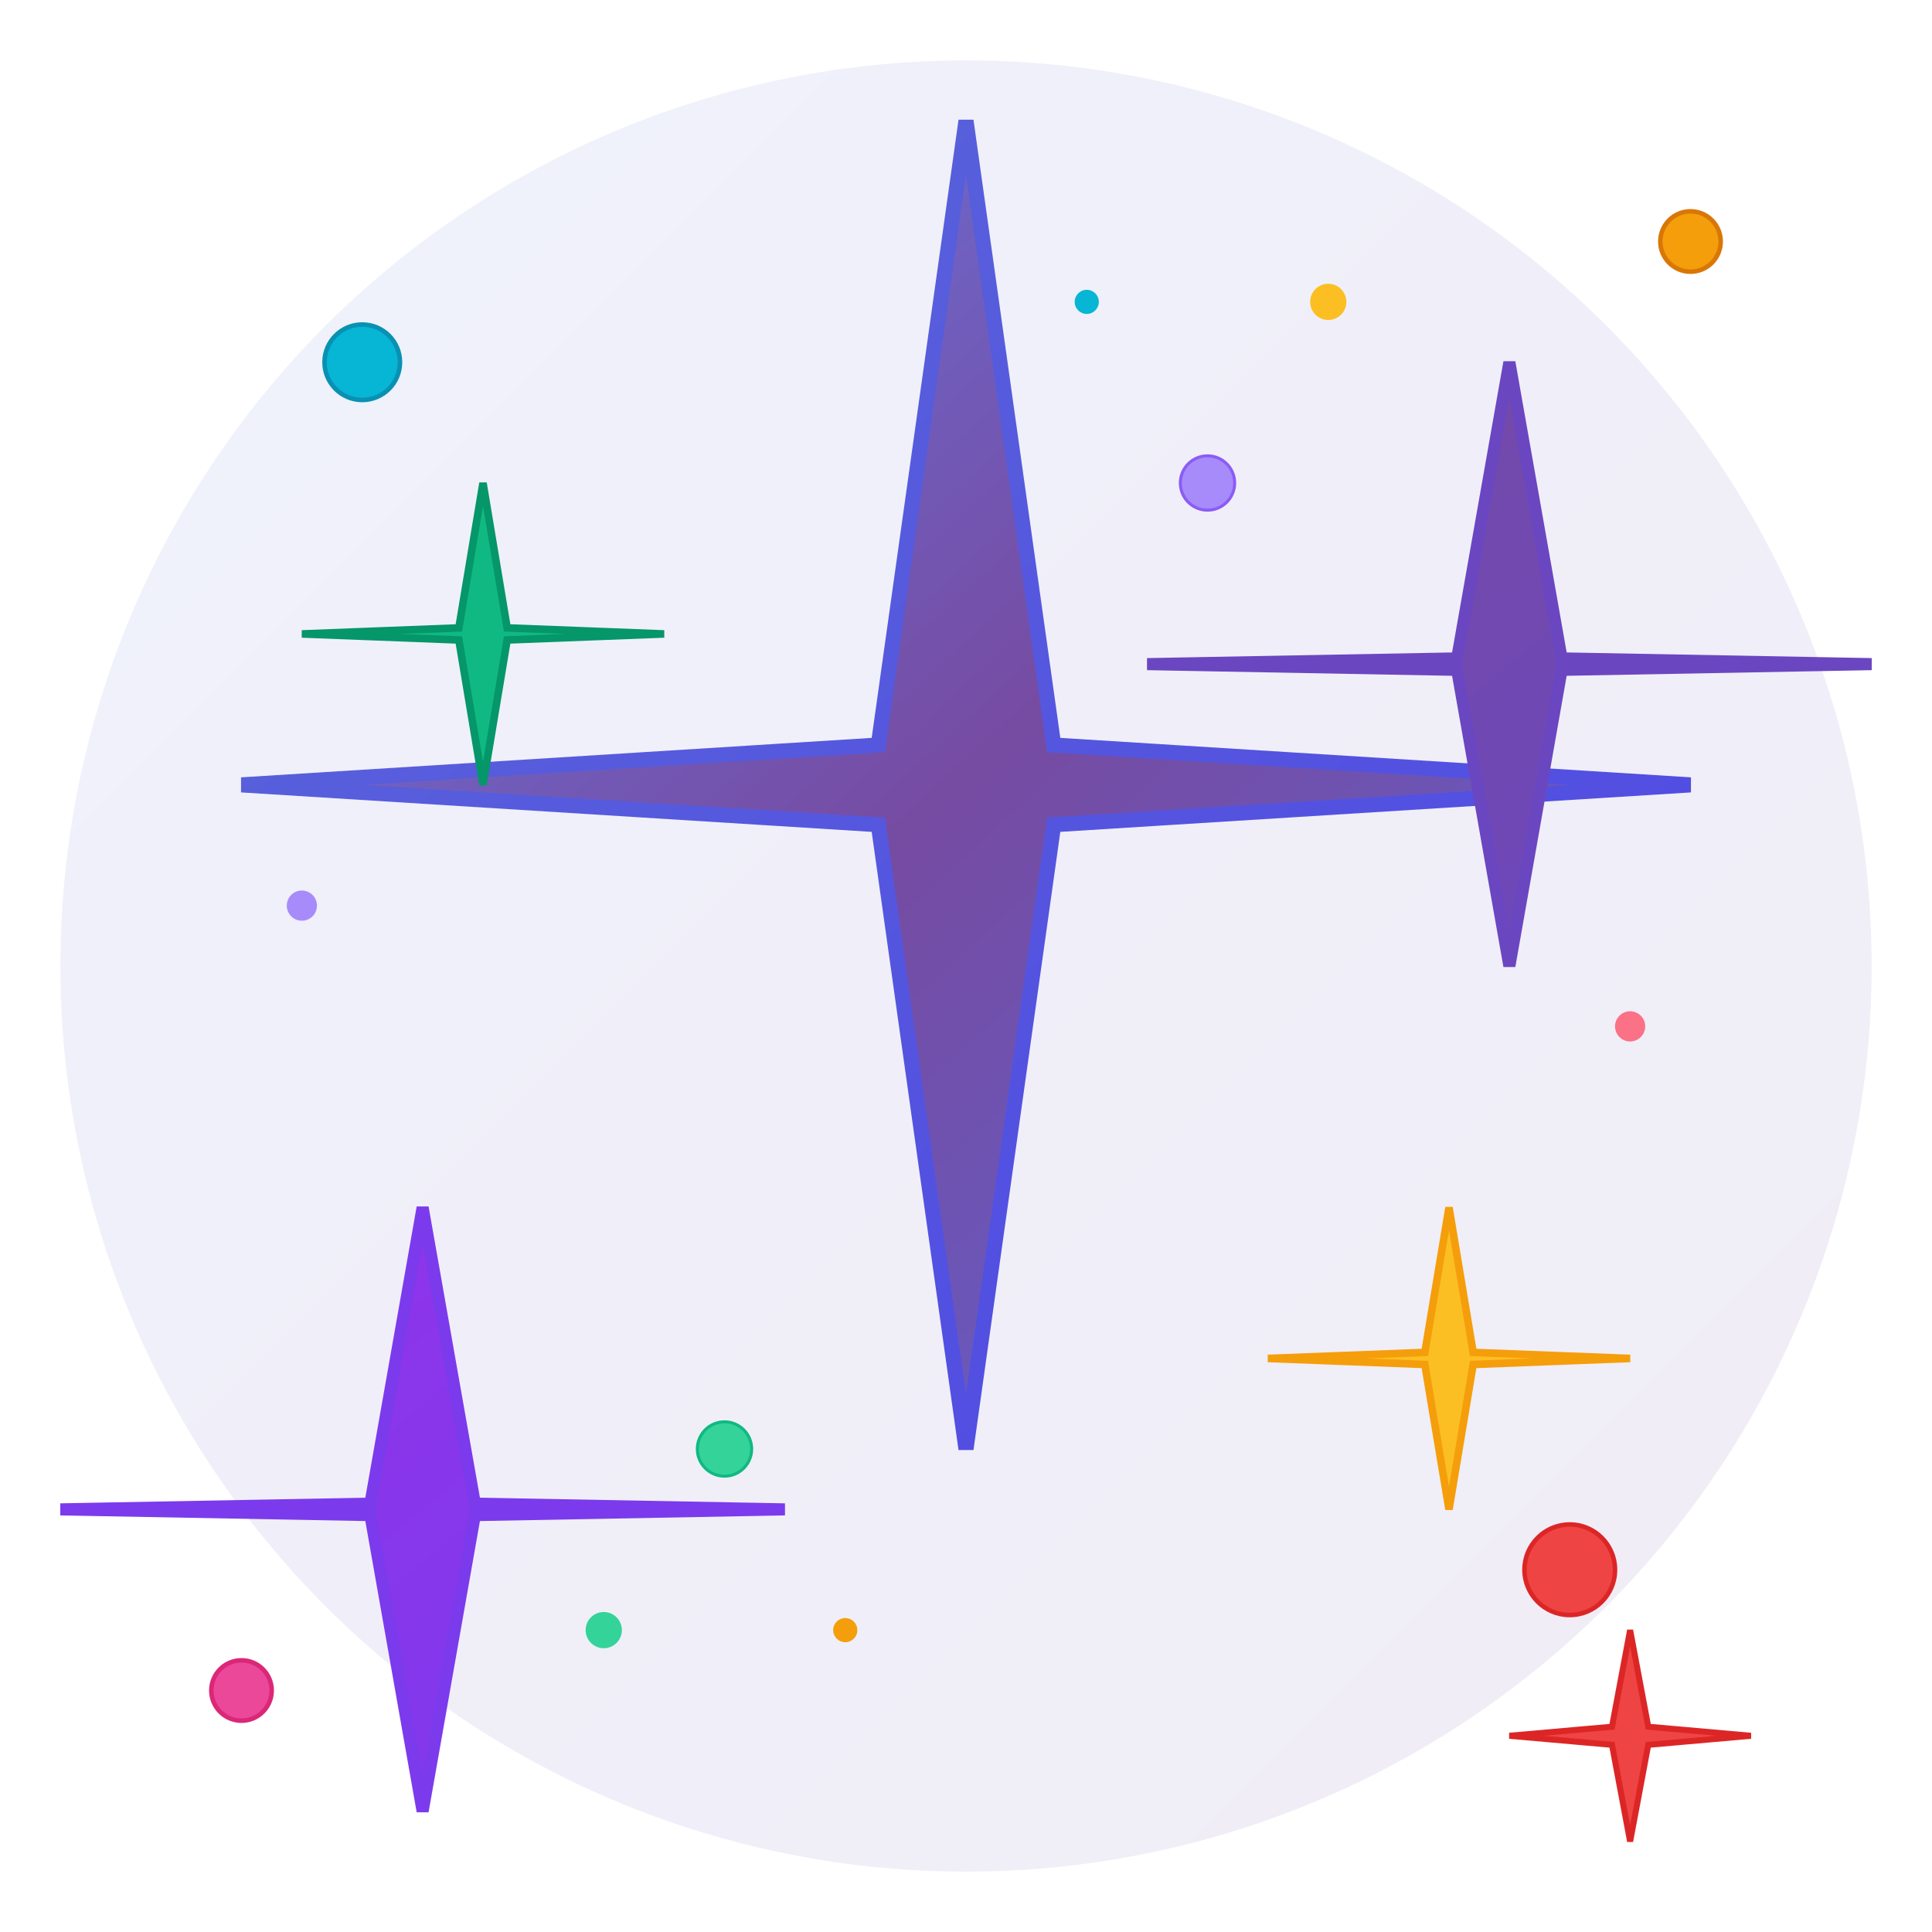 <svg width="128" height="128" viewBox="0 0 128 128" fill="none" xmlns="http://www.w3.org/2000/svg">
  <!-- Background circle for depth -->
  <circle cx="64" cy="64" r="60" fill="url(#bgGradient)" opacity="0.1"/>
  
  <!-- Main central star with gradient -->
  <path d="M64 8L69.81 49.36L112 52L69.81 54.64L64 96L58.19 54.64L16 52L58.19 49.36L64 8Z" 
        fill="url(#mainGradient)" stroke="url(#mainStroke)" stroke-width="1"/>
  
  <!-- Large top right sparkle -->
  <path d="M100 24L103.46 43.62L124 44L103.46 44.38L100 64L96.54 44.38L76 44L96.54 43.62L100 24Z" 
        fill="url(#sparkle1Gradient)" stroke="#6b46c1" stroke-width="0.8"/>
  
  <!-- Large bottom left sparkle -->
  <path d="M28 80L31.46 99.62L52 100L31.46 100.38L28 120L24.54 100.38L4 100L24.54 99.62L28 80Z" 
        fill="url(#sparkle2Gradient)" stroke="#7c3aed" stroke-width="0.8"/>
  
  <!-- Medium sparkles -->
  <path d="M96 80L97.6 89.6L108 90L97.6 90.4L96 100L94.4 90.4L84 90L94.4 89.6L96 80Z" fill="#fbbf24" stroke="#f59e0b" stroke-width="0.5"/>
  <path d="M32 32L33.6 41.6L44 42L33.6 42.4L32 52L30.4 42.4L20 42L30.4 41.6L32 32Z" fill="#10b981" stroke="#059669" stroke-width="0.5"/>
  <path d="M108 108L109.2 114.4L116 115L109.2 115.6L108 122L106.8 115.6L100 115L106.8 114.4L108 108Z" fill="#ef4444" stroke="#dc2626" stroke-width="0.4"/>
  
  <!-- Small accent sparkles -->
  <circle cx="104" cy="104" r="3" fill="#ef4444" stroke="#dc2626" stroke-width="0.3"/>
  <circle cx="24" cy="24" r="2.5" fill="#06b6d4" stroke="#0891b2" stroke-width="0.3"/>
  <circle cx="112" cy="16" r="2" fill="#f59e0b" stroke="#d97706" stroke-width="0.3"/>
  <circle cx="16" cy="112" r="2" fill="#ec4899" stroke="#db2777" stroke-width="0.3"/>
  <circle cx="80" cy="32" r="1.8" fill="#a78bfa" stroke="#8b5cf6" stroke-width="0.2"/>
  <circle cx="48" cy="96" r="1.8" fill="#34d399" stroke="#10b981" stroke-width="0.2"/>
  
  <!-- Tiny sparkles for magic effect -->
  <circle cx="88" cy="20" r="1.2" fill="#fbbf24"/>
  <circle cx="40" cy="108" r="1.2" fill="#34d399"/>
  <circle cx="20" cy="60" r="1" fill="#a78bfa"/>
  <circle cx="108" cy="68" r="1" fill="#fb7185"/>
  <circle cx="72" cy="20" r="0.8" fill="#06b6d4"/>
  <circle cx="56" cy="108" r="0.8" fill="#f59e0b"/>
  
  <!-- Gradient definitions -->
  <defs>
    <linearGradient id="bgGradient" x1="0%" y1="0%" x2="100%" y2="100%">
      <stop offset="0%" style="stop-color:#667eea;stop-opacity:1" />
      <stop offset="100%" style="stop-color:#764ba2;stop-opacity:1" />
    </linearGradient>
    
    <linearGradient id="mainGradient" x1="0%" y1="0%" x2="100%" y2="100%">
      <stop offset="0%" style="stop-color:#667eea;stop-opacity:1" />
      <stop offset="50%" style="stop-color:#764ba2;stop-opacity:1" />
      <stop offset="100%" style="stop-color:#5a67d8;stop-opacity:1" />
    </linearGradient>
    
    <linearGradient id="mainStroke" x1="0%" y1="0%" x2="100%" y2="100%">
      <stop offset="0%" style="stop-color:#5a67d8;stop-opacity:1" />
      <stop offset="100%" style="stop-color:#4f46e5;stop-opacity:1" />
    </linearGradient>
    
    <linearGradient id="sparkle1Gradient" x1="0%" y1="0%" x2="100%" y2="100%">
      <stop offset="0%" style="stop-color:#764ba2;stop-opacity:1" />
      <stop offset="100%" style="stop-color:#6b46c1;stop-opacity:1" />
    </linearGradient>
    
    <linearGradient id="sparkle2Gradient" x1="0%" y1="0%" x2="100%" y2="100%">
      <stop offset="0%" style="stop-color:#9333ea;stop-opacity:1" />
      <stop offset="100%" style="stop-color:#7c3aed;stop-opacity:1" />
    </linearGradient>
  </defs>
</svg> 